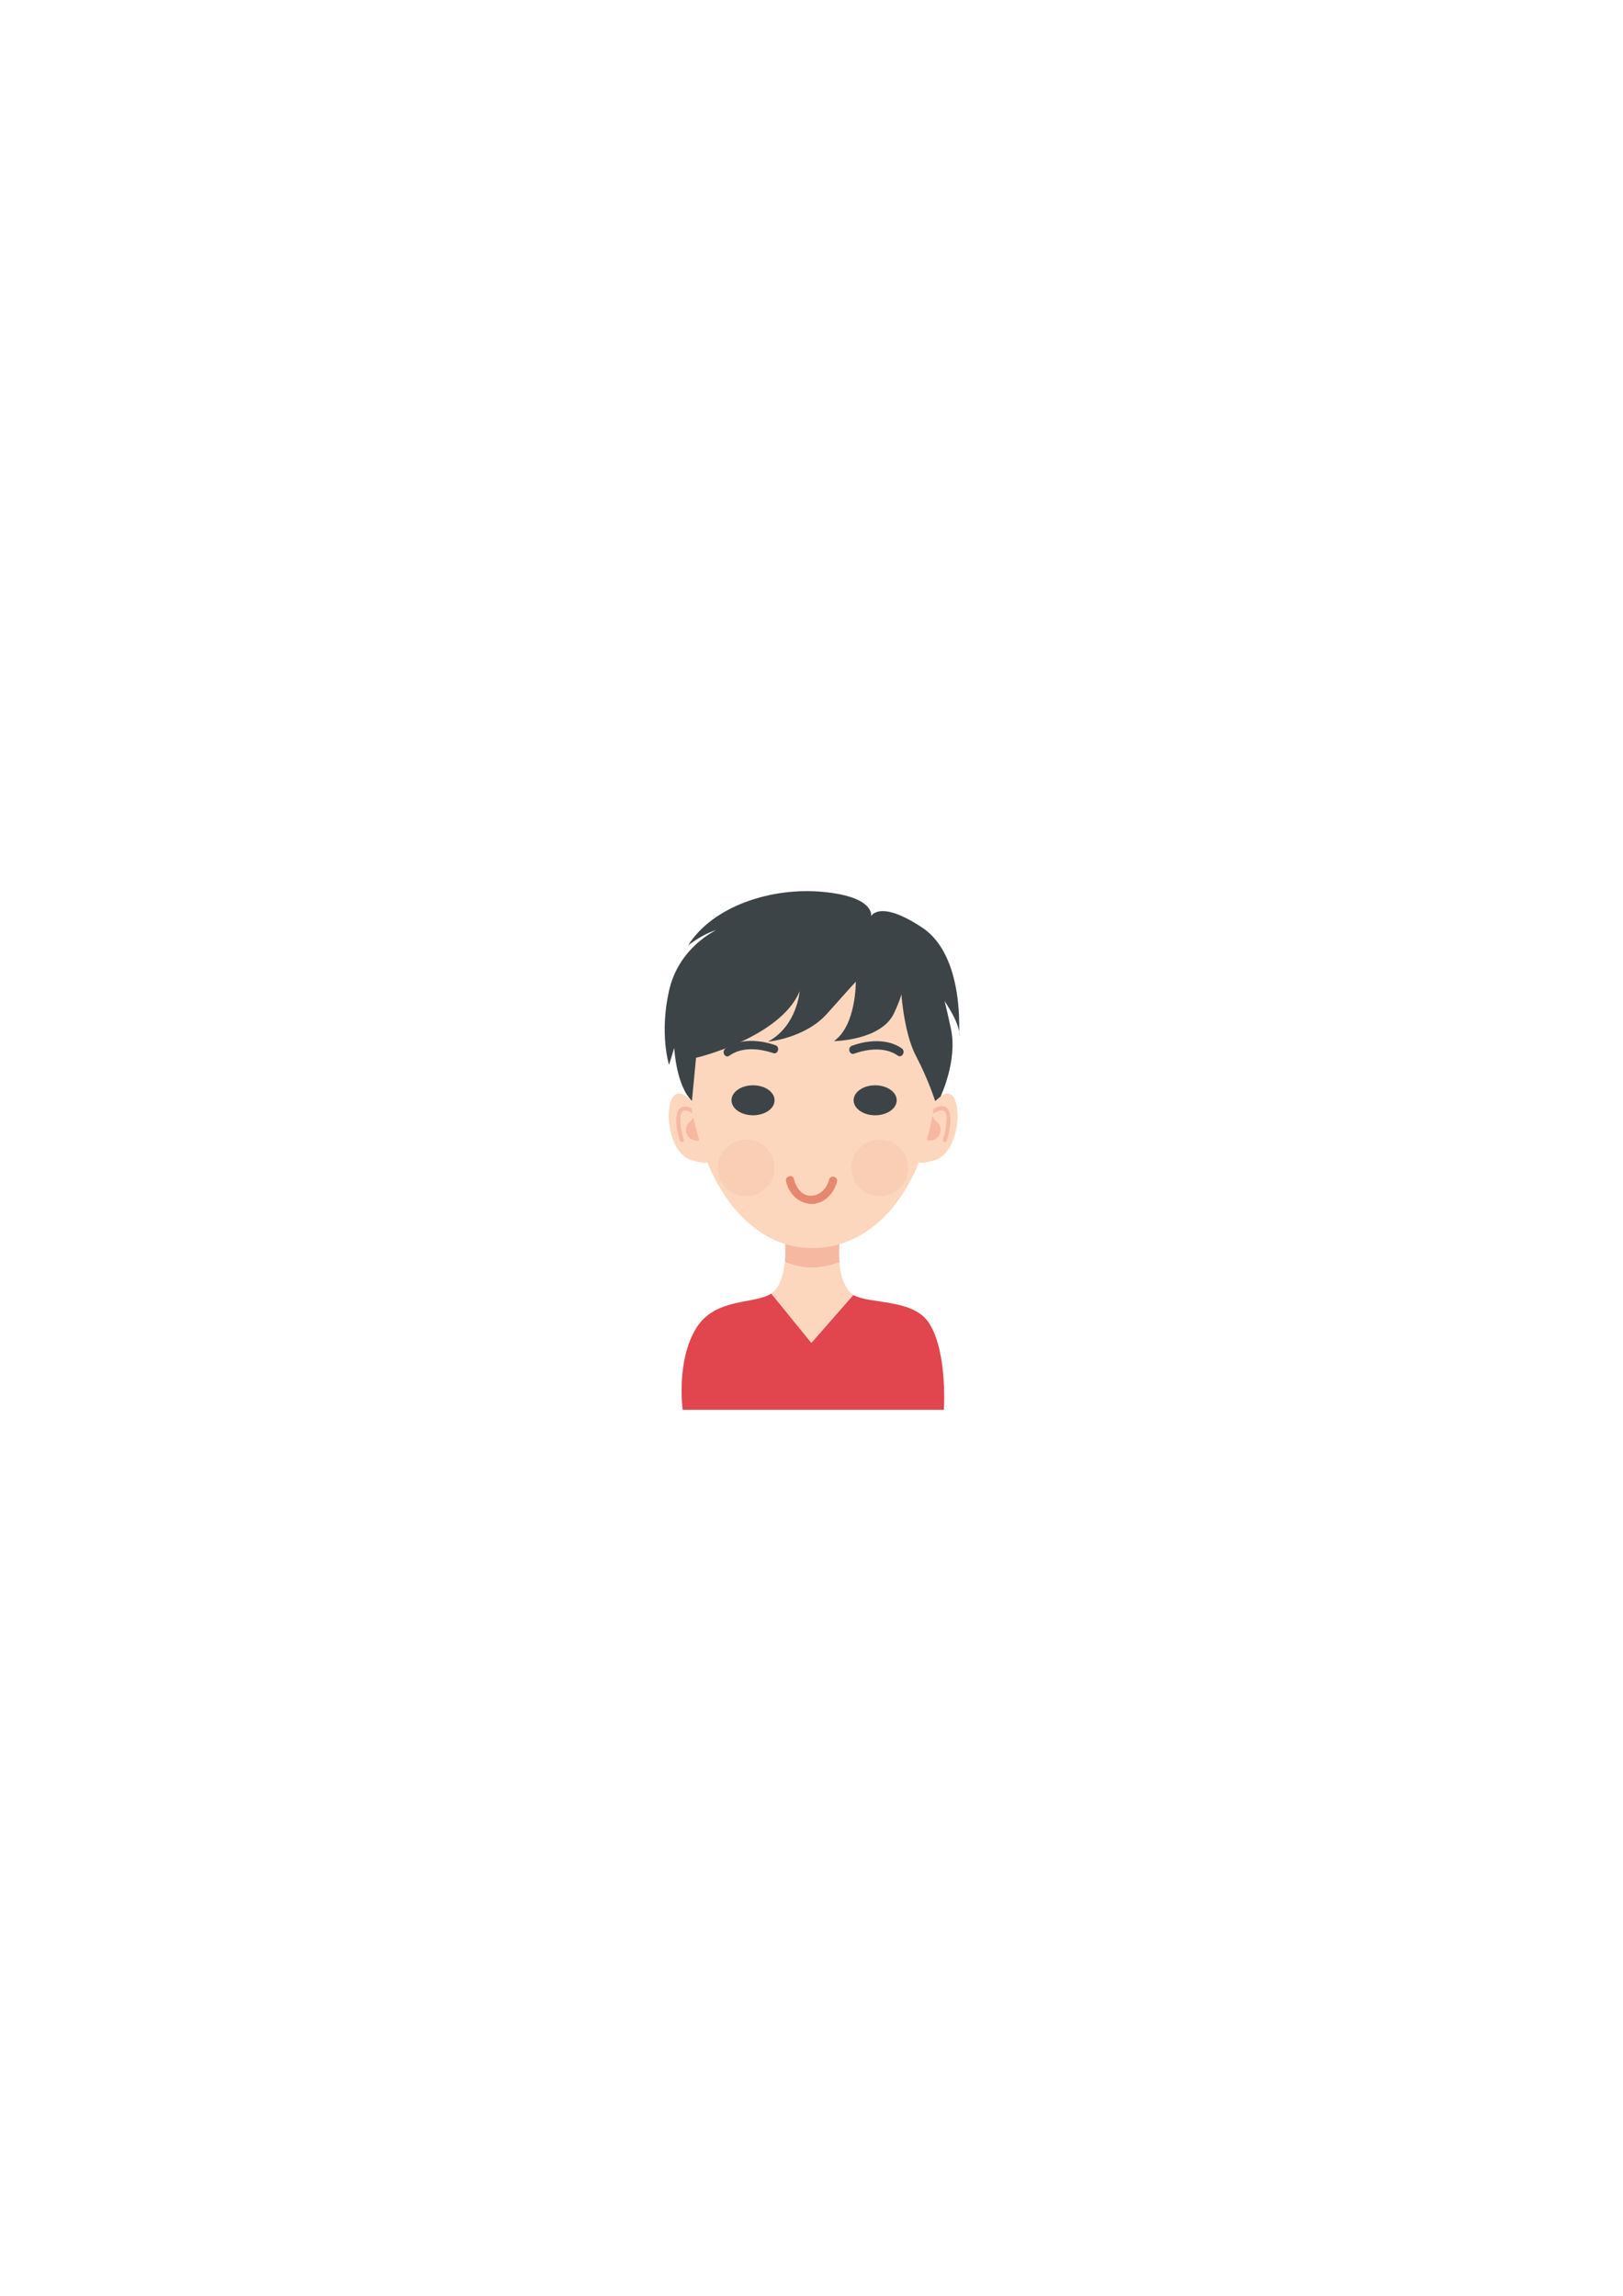 <?xml version="1.0" encoding="utf-8"?>
<!-- Generator: Adobe Illustrator 17.1.0, SVG Export Plug-In . SVG Version: 6.00 Build 0)  -->
<!DOCTYPE svg PUBLIC "-//W3C//DTD SVG 1.1//EN" "http://www.w3.org/Graphics/SVG/1.1/DTD/svg11.dtd">
<svg version="1.1" id="Layer_1" xmlns="http://www.w3.org/2000/svg" xmlns:xlink="http://www.w3.org/1999/xlink" x="0px" y="0px"
	 viewBox="0 0 595.3 841.9" enable-background="new 0 0 595.3 841.9" xml:space="preserve">
<g>
	<g>
		<g>
			<g>
				<path fill="#FCD7BE" d="M342.9,403.7c0,0,5.5-6.2,7.6,0.3c2.1,6.5-0.4,19.2-7.5,21.4c-7.1,2.2-5.7,0.3-5.7,0.3L342.9,403.7z"/>
			</g>
			<g>
				<path fill="#FCD7BE" d="M253.6,403.7c0,0-5.5-6.2-7.6,0.3c-2.1,6.5,0.4,19.2,7.5,21.4c7.1,2.2,5.7,0.3,5.7,0.3L253.6,403.7z"/>
			</g>
			<path fill="#F7B8A1" d="M256.3,407.9c2,2.6,2.7,11.2-1.2,10.4c-3.9-0.8-4.7-5.2-1.7-7.3C254.8,410,255.4,406.7,256.3,407.9z"/>
			<g>
				<g>
					<path fill="#F7B8A1" d="M250.8,417.9c-0.6-1.9-1-3.9-1.2-5.9c-0.1-1.3-0.2-2.8,0.4-4c0.8-1.6,3.2-0.2,4.2,0.4
						c0.8,0.5,1.6-0.8,0.8-1.3c-1.5-0.9-3.4-1.8-5.1-1c-1.3,0.6-1.6,2.3-1.8,3.6c-0.3,2.8,0.5,5.9,1.3,8.6
						C249.6,419.3,251.1,418.9,250.8,417.9L250.8,417.9z"/>
				</g>
			</g>
			<path fill="#F7B8A1" d="M340.3,407.9c-2,2.6-2.7,11.2,1.2,10.4c3.9-0.8,4.7-5.2,1.7-7.3C341.9,410,341.2,406.7,340.3,407.9z"/>
			<g>
				<g>
					<path fill="#F7B8A1" d="M347.3,418.3c0.8-2.7,1.4-5.6,1.3-8.4c-0.1-1.4-0.4-2.9-1.6-3.8c-1.6-1.2-3.9,0.1-5.3,0.9
						c-0.8,0.5-0.1,1.8,0.8,1.3c1-0.6,3.1-1.8,4.1-0.6c0.8,1,0.6,2.7,0.5,3.9c-0.1,2.1-0.6,4.2-1.2,6.2
						C345.6,418.9,347,419.3,347.3,418.3L347.3,418.3z"/>
				</g>
			</g>
			<g>
				<g>
					<path fill="#FCD7BE" d="M313,474.8c-0.5-0.3-1-0.7-1.4-1.1c-2.4-2.6-3.4-6.8-3.7-10.8c-7.4,2.7-13.7,2.6-20.1,0
						c-0.4,3.8-1.3,7.9-3.6,10.3c-0.4,0.4-0.8,0.8-1.3,1.1l14.7,18.2L313,474.8z"/>
				</g>
				<path fill="#E1454E" d="M255.4,487c-7.5,12.1-5,30-5,30h95.8c0,0,1.4-20.8-5.3-31.6c-5.8-9.3-21.8-7-27.9-10.5l-15.4,17.6
					l-14.7-18.1C276.6,478.4,262.4,475.8,255.4,487z"/>
				<path fill="#F7B8A1" d="M307.9,462.9c-0.4-5.5,0.4-10.7,0.4-10.7l-20.5,1.2c0,0,0.5,4.5,0.1,9.4
					C294.2,465.5,300.5,465.6,307.9,462.9z"/>
			</g>
			<g>
				<path fill="#FCD7BE" d="M343.4,398.7c-2.8,33.4-20.3,59-45.4,59c-25.1,0-42-26.7-45.4-59c-3.3-32.4,8.8-59,45.4-59
					C331.8,339.8,346.1,366.3,343.4,398.7z"/>
			</g>
			<ellipse fill="#3C4447" cx="321" cy="403.5" rx="7.9" ry="5.5"/>
			<ellipse fill="#3C4447" cx="276.2" cy="403.5" rx="7.9" ry="5.5"/>
			<g>
				<g>
					<path fill="#E68870" d="M288.3,433.1c1,4.6,4.5,8.2,9.2,8.4c4.7,0.2,8.4-3.9,9.5-8.1c0.5-1.9-2.4-2.7-2.9-0.8
						c-0.8,3.1-3.2,5.8-6.6,5.9c-3.4,0.2-5.7-3.3-6.3-6.2C290.8,430.5,287.9,431.3,288.3,433.1L288.3,433.1z"/>
				</g>
			</g>
			<g>
				<g>
					<path fill="#3C4447" d="M267.6,387.1c4.6-3.3,11-2.6,16-0.9c1.8,0.6,2.6-2.3,0.8-2.9c-5.7-2-13.1-2.6-18.3,1.2
						C264.5,385.7,266,388.3,267.6,387.1L267.6,387.1z"/>
				</g>
			</g>
			<g>
				<g>
					<path fill="#3C4447" d="M330.8,384.5c-5.2-3.7-12.6-3.1-18.3-1c-1.8,0.6-1,3.5,0.8,2.9c5-1.8,11.4-2.5,16,0.7
						C330.8,388.2,332.3,385.6,330.8,384.5L330.8,384.5z"/>
				</g>
			</g>
			<circle opacity="0.31" fill="#F7B8A1" cx="322.7" cy="428.3" r="10.4"/>
			<circle opacity="0.31" fill="#F7B8A1" cx="273.7" cy="428.3" r="10.4"/>
		</g>
		<path fill="#3C4447" d="M255.3,387.9c0,0.1,31-7.4,38-24.4c0,0-0.9,12.7-11.6,18.5c0,0,13.5-1.2,21.6-10.2
			c8-9,10.6-11.8,10.6-11.8s0.2,16-8,21.8c0,0,17.3-0.2,22-10.2c4.7-10,2.5-10,2.5-10s0.7,16.3,5.5,25.5c4.8,9.2,7.1,16.7,7.1,16.7
			l2-1.7c0,0,6.3-13.2,3.8-24.8c-2.5-11.6-2.5-10.4-2.5-10.4s6.4,9.1,5.4,13.1c0,0,2.4-29.3-13.4-39.8c-15.8-10.5-18.8-4.2-18.8-4.2
			s1.7-7-17.3-8.9c-19-1.9-40.7,5.1-49.8,19.6c0,0,5.3-4.2,10.3-5.6c0,0-13.7,6.2-17.3,22.2c-3.6,15.9,0,27.2,0,27.2l1.9-6.2
			c0,0,0.7,13.9,6.5,19.4L255.3,387.9z"/>
	</g>
</g>
</svg>
